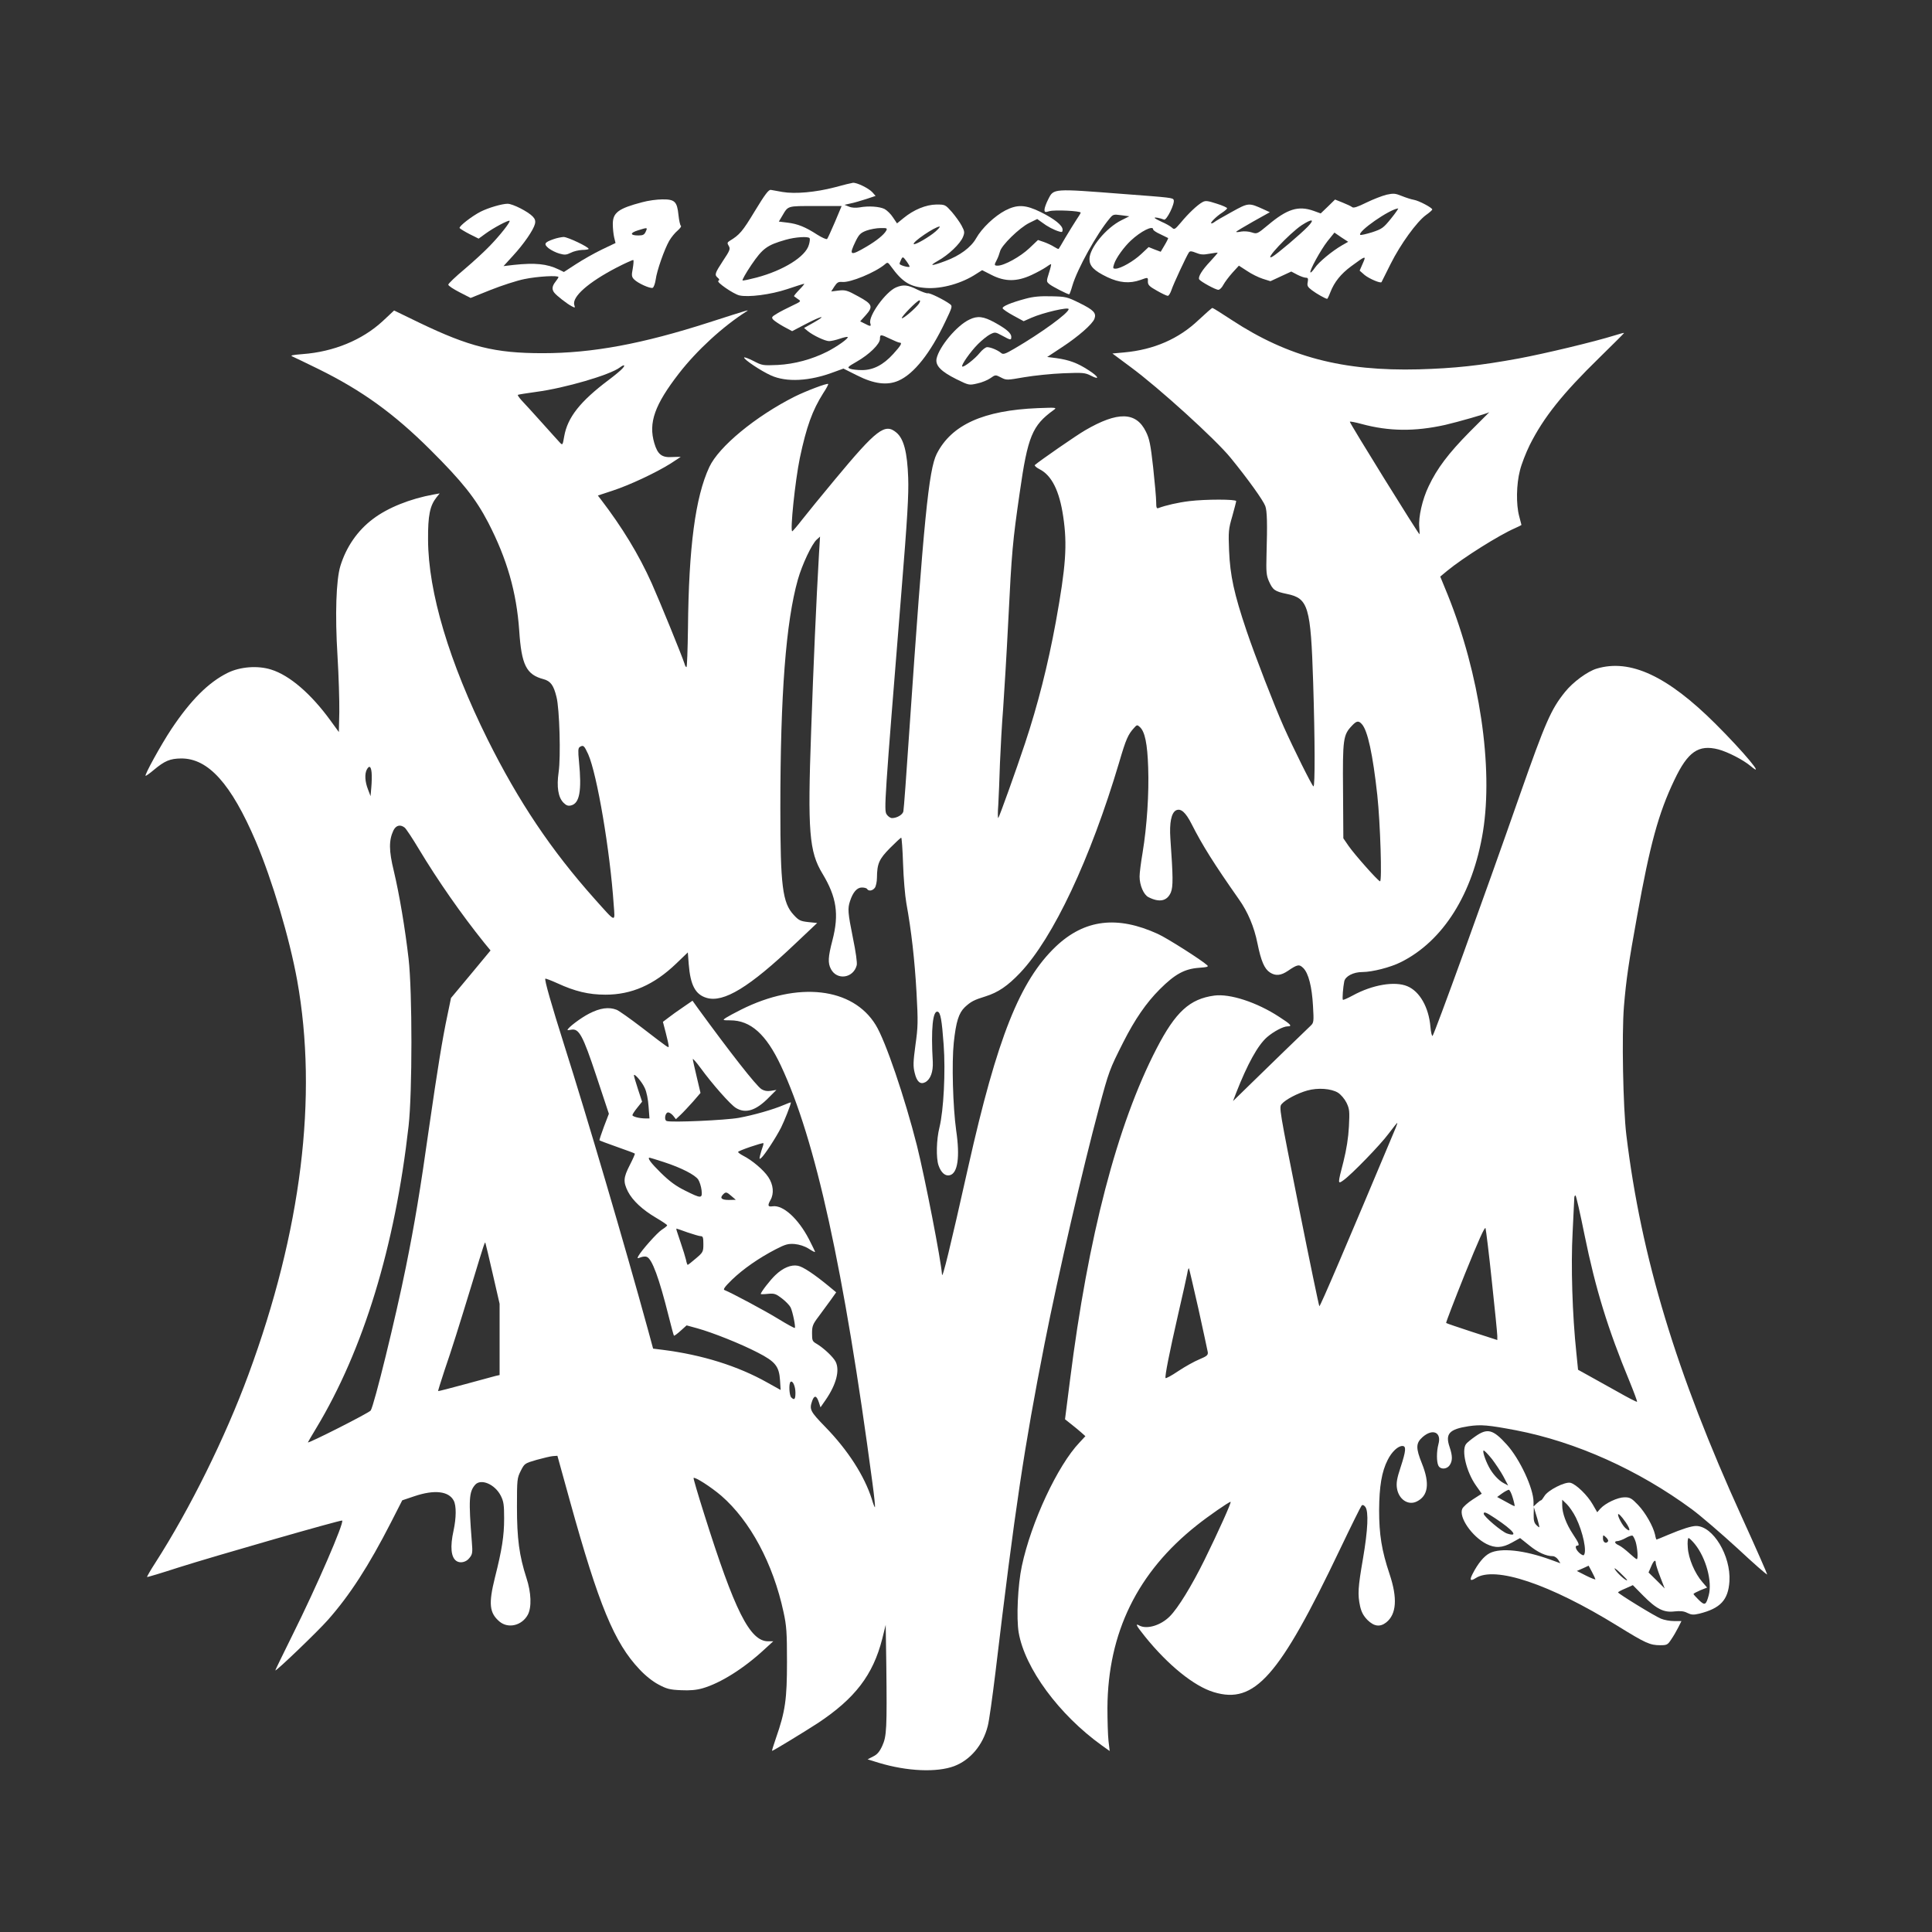 <?xml version="1.0" standalone="no"?>
<!DOCTYPE svg PUBLIC "-//W3C//DTD SVG 20010904//EN"
 "http://www.w3.org/TR/2001/REC-SVG-20010904/DTD/svg10.dtd">
<svg version="1.0" xmlns="http://www.w3.org/2000/svg"
 width="1280pt" height="1280pt" viewBox="0 0 1280 1280"
 preserveAspectRatio="xMidYMid meet">

<rect x="0" y="0" width="1280" height="1280" fill="#333333" stroke="none"/>

<g transform="translate(0,1280) scale(0.1,-0.1)"
fill="#ffffff" stroke="none">
<path d="M5530 11559 c-126 -33 -263 -45 -345 -31 -33 6 -68 12 -78 14 -15 2
-39 -30 -107 -142 -81 -134 -100 -156 -166 -196 -16 -10 -17 -15 -6 -33 12
-20 8 -30 -38 -99 -55 -84 -57 -93 -35 -112 12 -10 13 -15 4 -21 -14 -8 99
-86 139 -96 59 -14 208 5 316 41 59 20 110 36 114 36 3 0 -11 -18 -33 -40 -21
-22 -37 -41 -34 -43 2 -2 14 -10 26 -19 22 -14 21 -15 -40 -44 -34 -16 -79
-39 -100 -52 -35 -21 -37 -25 -24 -40 9 -9 40 -30 71 -47 l54 -29 90 47 c105
55 146 63 53 10 l-64 -36 24 -20 c37 -30 116 -67 142 -67 13 0 45 7 71 16 26
9 50 14 52 11 8 -8 -71 -64 -136 -97 -101 -51 -216 -82 -327 -88 -99 -4 -103
-4 -162 27 -34 17 -61 27 -61 22 0 -14 111 -88 177 -118 103 -47 257 -39 418
22 l63 23 90 -45 c112 -57 200 -68 275 -35 102 45 210 181 309 389 48 100 49
105 32 118 -39 29 -135 76 -147 72 -7 -2 -38 9 -69 24 -64 32 -93 35 -141 15
-69 -29 -186 -191 -171 -238 7 -22 1 -22 -37 -2 l-30 15 36 40 c52 58 46 74
-50 126 -72 40 -85 43 -129 38 l-49 -6 21 33 c18 27 26 32 52 30 53 -6 221 64
283 117 17 15 20 14 40 -14 76 -105 127 -136 233 -143 105 -7 238 31 333 94
l38 24 63 -32 c88 -45 167 -45 264 0 37 17 80 41 96 52 15 11 30 20 33 20 3 0
-3 -26 -13 -57 -18 -58 -18 -58 3 -76 20 -16 119 -67 131 -67 2 0 12 26 21 58
32 109 161 343 247 445 22 27 26 28 77 21 l53 -7 -52 -26 c-101 -50 -212 -184
-212 -257 0 -47 29 -77 118 -120 80 -38 148 -44 219 -19 52 19 51 19 50 -11 0
-22 10 -32 60 -60 33 -19 65 -34 72 -34 6 0 17 17 24 38 12 38 100 227 116
250 8 10 17 9 47 -3 29 -12 48 -14 89 -6 29 5 53 8 54 7 2 -1 -20 -27 -48 -57
-56 -59 -83 -104 -74 -120 10 -15 108 -69 127 -69 9 0 24 15 33 33 9 17 36 53
60 80 l43 47 54 -35 c29 -20 76 -43 104 -52 l51 -16 69 32 69 32 40 -21 c21
-11 47 -20 57 -20 14 0 16 -6 12 -29 -5 -24 -1 -32 28 -54 30 -23 91 -57 101
-57 2 0 12 20 21 44 26 67 69 121 138 172 98 72 101 73 76 17 l-20 -46 33 -29
c31 -25 106 -57 112 -47 1 2 28 56 60 120 66 132 173 279 234 324 23 16 42 33
42 37 1 11 -87 58 -121 64 -18 3 -55 15 -82 26 -42 17 -54 18 -100 8 -28 -7
-88 -30 -133 -52 -61 -30 -86 -38 -95 -30 -7 6 -36 19 -63 30 l-50 20 -47 -46
-48 -46 -47 17 c-101 36 -175 13 -302 -94 -71 -59 -73 -60 -107 -49 -20 7 -51
9 -70 6 -19 -4 -34 -5 -34 -2 0 3 50 33 112 68 l111 62 -39 18 c-101 46 -101
46 -215 -17 -57 -31 -108 -61 -113 -66 -6 -5 -14 -9 -20 -9 -14 0 34 48 71 71
18 12 33 25 33 29 0 5 -31 19 -70 31 -59 19 -73 21 -93 10 -32 -17 -93 -74
-144 -136 -40 -47 -43 -48 -60 -32 -10 9 -40 26 -66 37 -26 12 -47 23 -47 27
0 5 34 -1 62 -12 17 -7 73 107 64 130 -5 15 -17 16 -336 40 -465 36 -459 37
-495 -35 -14 -27 -25 -58 -25 -69 0 -17 4 -19 33 -10 33 10 207 2 207 -10 0
-3 -14 -26 -31 -51 -16 -25 -48 -76 -71 -115 -22 -38 -42 -72 -44 -74 -2 -2
-15 4 -29 13 -15 10 -45 24 -67 32 l-41 14 -58 -55 c-58 -55 -166 -115 -209
-115 -24 0 -24 4 -6 38 8 15 17 40 21 55 8 40 129 158 194 190 l53 26 32 -23
c34 -26 79 -50 114 -60 18 -6 22 -3 22 12 0 29 -53 71 -145 117 -100 49 -154
52 -234 11 -71 -37 -156 -117 -194 -185 -34 -60 -108 -115 -203 -150 -93 -35
-114 -35 -50 1 70 39 147 112 166 158 12 30 11 37 -9 75 -12 23 -42 64 -65 91
-43 48 -44 49 -102 49 -69 -1 -150 -34 -218 -90 l-43 -35 -27 40 c-14 22 -39
46 -55 55 -34 17 -106 22 -166 11 -25 -4 -52 -3 -70 5 l-30 12 40 9 c22 4 68
18 103 29 l63 21 -22 25 c-26 27 -102 64 -128 62 -9 -1 -63 -14 -121 -30z m2
-229 c-25 -58 -48 -109 -52 -113 -4 -5 -33 8 -65 28 -80 52 -131 72 -198 80
l-57 7 22 37 c41 69 30 66 220 66 l174 0 -44 -105z m3684 22 c-51 -63 -60 -69
-126 -91 -39 -12 -74 -20 -78 -17 -20 21 194 170 251 175 4 1 -17 -30 -47 -67z
m-551 -53 c-48 -50 -206 -184 -236 -200 -63 -33 113 154 195 209 70 45 89 41
41 -9z m-2467 -33 c-40 -35 -136 -91 -144 -83 -12 12 141 116 171 116 6 0 -7
-15 -27 -33z m-327 5 c-15 -26 -62 -65 -130 -105 -109 -64 -118 -59 -73 34 23
47 33 57 72 72 25 9 67 17 93 17 44 1 47 -1 38 -18z m1769 9 c0 -6 21 -20 48
-32 26 -13 49 -24 51 -25 2 -1 -8 -22 -23 -47 l-26 -44 -40 15 -40 16 -49 -46
c-51 -48 -137 -97 -170 -97 -18 0 -19 3 -9 33 13 39 65 111 110 153 66 62 148
103 148 74z m1250 -106 c-64 -37 -153 -110 -179 -149 -13 -19 -26 -33 -29 -30
-9 9 67 148 113 207 l46 57 45 -31 46 -30 -42 -24z m-3526 48 c3 -5 1 -25 -5
-44 -21 -78 -169 -170 -347 -217 -46 -12 -87 -21 -92 -19 -5 2 21 48 58 103
75 110 104 131 226 166 65 19 151 24 160 11z m662 -189 c-6 -7 -66 10 -66 19
0 5 5 18 11 30 10 19 12 18 35 -13 13 -18 22 -34 20 -36z m62 -245 c-20 -29
-106 -103 -113 -96 -7 7 102 118 116 118 7 0 6 -8 -3 -22z m-190 -233 c29 -14
56 -25 62 -25 20 0 9 -19 -42 -75 -66 -73 -133 -107 -207 -107 -31 0 -66 4
-79 9 -20 8 -17 12 44 47 84 48 154 117 154 151 0 31 4 31 68 0z"/>
<path d="M4254 11460 c-157 -41 -194 -69 -194 -144 0 -28 4 -68 9 -89 l9 -37
-92 -44 c-50 -24 -127 -68 -170 -96 l-80 -52 -35 17 c-77 37 -155 45 -297 30
l-68 -8 63 69 c71 77 135 170 145 210 5 20 1 33 -14 49 -31 33 -133 85 -167
85 -37 0 -126 -26 -178 -52 -59 -30 -146 -98 -140 -109 4 -5 33 -23 66 -40
l60 -30 47 34 c52 38 152 91 158 84 7 -7 -63 -96 -130 -165 -33 -35 -109 -105
-168 -155 -60 -50 -108 -96 -108 -103 0 -7 33 -29 74 -50 l74 -38 132 53 c73
29 174 62 224 72 86 18 226 26 226 13 0 -3 -9 -17 -20 -31 -23 -29 -25 -51 -7
-73 16 -20 85 -74 115 -89 22 -12 23 -11 17 8 -17 54 92 150 278 247 60 31
111 54 113 51 3 -3 1 -28 -4 -57 -9 -46 -7 -55 10 -72 25 -25 105 -61 122 -55
7 3 16 27 20 54 8 61 58 202 90 258 14 24 39 54 56 68 16 14 26 28 21 31 -5 3
-12 35 -16 72 -9 89 -25 104 -107 103 -35 0 -95 -8 -134 -19z m24 -195 c-9
-20 -18 -25 -49 -25 -56 0 -57 17 -2 34 64 20 64 20 51 -9z"/>
<path d="M3666 11215 c-60 -21 -65 -32 -31 -60 17 -13 49 -29 71 -35 35 -10
46 -9 75 5 18 10 53 18 76 19 24 0 43 4 43 7 0 13 -139 79 -166 79 -16 -1 -46
-7 -68 -15z"/>
<path d="M6795 10821 c-97 -26 -157 -51 -152 -64 2 -6 34 -28 71 -48 l68 -37
52 23 c78 34 246 73 246 57 0 -26 -183 -159 -358 -261 -65 -38 -76 -41 -90
-29 -23 19 -69 38 -92 38 -10 0 -32 -17 -49 -38 -31 -39 -108 -99 -116 -90 -9
8 55 99 104 148 26 26 63 56 81 65 32 16 34 16 80 -9 57 -31 60 -31 60 -8 0
25 -33 53 -111 96 -73 40 -113 45 -166 19 -84 -39 -201 -180 -218 -259 -9 -46
29 -85 131 -136 83 -41 85 -41 137 -29 30 6 69 22 88 35 34 24 34 24 71 5 36
-19 39 -18 155 2 65 11 181 23 258 26 130 5 143 4 183 -16 62 -32 51 -6 -17
37 -72 47 -127 67 -210 79 l-63 8 97 64 c110 72 203 154 216 189 14 38 -5 58
-98 104 -83 41 -91 43 -187 45 -74 2 -120 -2 -171 -16z"/>
<path d="M7942 10681 c-132 -126 -297 -198 -495 -216 l-77 -7 121 -90 c185
-136 563 -479 662 -601 116 -142 216 -282 230 -320 12 -34 14 -114 8 -323 -3
-113 -1 -136 16 -175 26 -58 38 -67 119 -84 142 -29 158 -83 174 -585 12 -383
13 -690 2 -690 -8 0 -135 256 -197 395 -62 139 -191 472 -246 635 -83 246
-109 366 -116 531 -5 127 -4 143 21 228 14 51 26 96 26 101 0 13 -203 13 -310
0 -75 -9 -157 -28 -205 -46 -12 -5 -15 3 -15 40 0 25 -9 128 -20 229 -17 153
-25 191 -48 237 -65 133 -187 135 -403 9 -56 -32 -304 -204 -333 -230 -4 -4
10 -17 32 -28 80 -41 131 -143 156 -313 28 -187 18 -329 -49 -699 -53 -288
-119 -548 -204 -804 -58 -175 -170 -487 -177 -494 -4 -3 -4 37 0 89 3 52 8
176 11 275 4 99 13 261 21 360 7 99 23 360 34 580 23 464 29 527 76 852 53
372 83 444 224 546 24 17 22 18 -105 13 -360 -15 -571 -110 -669 -303 -53
-105 -86 -440 -181 -1828 -19 -286 -37 -529 -40 -541 -5 -22 -43 -44 -75 -44
-11 0 -27 11 -36 25 -18 27 -14 83 97 1460 41 504 50 658 46 770 -6 168 -29
258 -78 299 -76 64 -130 23 -410 -314 -85 -102 -181 -220 -214 -262 -33 -43
-63 -77 -66 -78 -16 -1 19 334 50 485 44 208 83 316 155 430 21 31 35 59 33
61 -7 7 -146 -46 -221 -83 -260 -131 -504 -332 -567 -468 -92 -198 -136 -529
-141 -1067 -2 -142 -6 -258 -10 -258 -4 0 -10 10 -13 23 -15 48 -166 418 -217
532 -86 192 -197 373 -337 556 l-20 26 97 32 c113 37 286 118 385 180 37 24
67 44 67 44 0 1 -25 0 -56 -1 -69 -5 -97 17 -119 92 -40 135 2 254 164 463
119 153 290 310 447 410 21 13 19 13 -245 -72 -447 -144 -777 -205 -1106 -205
-317 0 -484 42 -817 202 l-167 81 -77 -72 c-135 -124 -324 -202 -529 -217 -74
-6 -85 -9 -65 -17 14 -6 90 -43 170 -82 288 -142 500 -295 741 -535 211 -210
300 -322 383 -481 125 -242 188 -461 206 -717 15 -228 47 -292 162 -322 46
-13 66 -40 85 -118 20 -78 29 -398 14 -498 -14 -98 -3 -166 32 -202 19 -19 31
-23 51 -18 56 14 71 97 52 290 -7 72 -6 90 5 97 24 15 29 10 56 -48 59 -134
145 -641 169 -998 9 -119 18 -122 -126 39 -289 324 -504 645 -709 1056 -255
514 -394 977 -395 1325 -1 160 12 224 56 280 l21 26 -39 -7 c-156 -28 -306
-88 -404 -163 -101 -76 -176 -184 -215 -311 -28 -92 -36 -321 -19 -595 8 -132
13 -300 12 -373 l-3 -132 -56 77 c-128 176 -270 299 -393 337 -89 28 -205 19
-288 -22 -127 -63 -245 -181 -373 -373 -67 -101 -182 -309 -170 -309 4 0 28
17 54 39 73 61 108 75 181 76 180 1 331 -167 495 -550 109 -257 223 -640 274
-921 138 -769 28 -1660 -323 -2611 -153 -415 -387 -889 -617 -1247 -32 -49
-56 -92 -55 -94 2 -2 98 27 212 64 233 74 1075 316 1081 310 14 -14 -168 -435
-328 -756 -64 -129 -116 -236 -115 -237 6 -6 281 258 348 334 146 165 271 359
418 646 l75 147 80 27 c133 45 228 34 261 -29 18 -34 17 -114 -1 -198 -24
-108 -17 -178 19 -202 25 -17 65 -8 86 20 20 24 22 35 16 107 -22 280 -19 331
22 378 38 43 131 4 170 -73 19 -38 22 -60 22 -151 0 -114 -14 -205 -61 -391
-43 -173 -37 -234 30 -291 58 -49 149 -27 188 45 26 49 23 146 -9 243 -48 148
-63 262 -63 470 0 183 1 192 25 240 25 49 26 50 105 73 44 12 93 24 109 25
l29 2 83 -300 c191 -689 294 -939 461 -1115 38 -41 87 -80 125 -100 54 -29 75
-35 149 -38 62 -3 103 1 145 13 117 34 271 130 408 257 l59 54 -34 0 c-121 0
-222 202 -424 844 -41 129 -72 236 -70 238 9 9 115 -59 184 -118 191 -166 343
-449 412 -770 20 -91 23 -134 23 -330 0 -247 -11 -328 -73 -505 -16 -47 -28
-85 -26 -85 8 0 217 128 305 185 245 163 364 318 425 557 l23 93 4 -265 c5
-422 2 -473 -26 -535 -18 -40 -34 -59 -61 -72 l-37 -19 74 -23 c189 -57 385
-65 500 -22 107 41 190 139 222 265 9 32 31 192 51 355 129 1084 191 1495 326
2181 90 456 253 1160 359 1555 67 249 70 258 162 440 77 152 152 261 242 351
100 100 164 135 259 142 55 4 66 7 55 17 -35 33 -266 180 -326 207 -270 124
-487 97 -677 -83 -238 -227 -388 -603 -580 -1459 -120 -536 -172 -749 -174
-714 -6 92 -112 637 -166 854 -80 316 -208 694 -273 799 -152 249 -515 291
-892 102 -44 -22 -90 -47 -102 -55 -22 -15 -20 -16 30 -16 135 0 238 -92 336
-301 229 -488 417 -1344 606 -2763 12 -87 19 -160 17 -162 -2 -2 -12 22 -21
54 -49 154 -158 324 -308 478 -101 104 -107 116 -87 173 14 39 29 36 44 -9
l11 -34 34 49 c71 103 95 197 66 254 -17 32 -78 89 -124 117 -30 17 -32 22
-32 71 0 47 5 60 43 110 24 32 60 81 80 109 l37 52 -47 39 c-97 80 -173 131
-207 137 -45 9 -99 -14 -149 -62 -35 -33 -97 -114 -97 -125 0 -2 22 -2 48 1
42 4 53 0 92 -30 25 -19 51 -46 58 -60 14 -29 34 -129 28 -136 -3 -2 -51 24
-108 59 -89 55 -314 175 -358 192 -11 4 2 22 50 69 74 71 177 143 289 201 66
34 83 38 126 35 31 -3 66 -14 93 -31 23 -15 42 -25 42 -21 0 3 -19 42 -41 85
-71 136 -171 227 -240 217 -32 -5 -35 5 -14 42 24 43 19 101 -15 152 -31 47
-108 112 -168 142 -17 9 -32 20 -32 24 0 8 162 63 168 58 1 -2 -1 -14 -6 -27
-5 -13 -12 -37 -16 -53 -6 -26 -5 -28 8 -17 21 18 97 134 131 201 22 44 65
153 65 166 0 2 -20 -5 -45 -16 -72 -31 -202 -68 -300 -86 -89 -16 -450 -32
-478 -21 -19 7 -10 57 10 57 8 0 23 -10 33 -22 l18 -23 32 30 c18 17 54 56 82
87 l49 57 -25 106 c-14 59 -26 112 -26 118 0 6 23 -20 51 -58 77 -106 198
-243 234 -265 65 -40 134 -18 219 69 l50 50 -37 -6 c-25 -4 -44 0 -62 11 -36
23 -209 245 -419 533 l-38 53 -61 -42 c-34 -23 -78 -54 -98 -70 l-37 -28 19
-73 c10 -39 19 -78 19 -86 0 -16 11 -24 -179 122 -77 59 -152 112 -166 117
-51 20 -109 12 -181 -25 -57 -29 -144 -95 -144 -109 0 -2 11 -1 25 2 51 9 76
-36 166 -307 l83 -250 -33 -86 c-18 -48 -31 -88 -29 -90 2 -2 54 -22 117 -44
62 -22 115 -41 117 -44 2 -2 -13 -36 -33 -75 -43 -84 -45 -111 -13 -176 31
-60 96 -121 188 -175 39 -23 72 -45 72 -49 0 -4 -16 -17 -35 -29 -32 -21 -134
-136 -156 -175 -8 -16 -7 -17 16 -8 13 5 32 7 40 3 35 -13 82 -141 145 -393
17 -69 33 -127 35 -129 3 -2 22 12 44 32 l40 36 73 -20 c100 -28 284 -101 398
-160 117 -60 142 -91 148 -185 l4 -63 -88 49 c-195 110 -432 184 -693 217
l-64 8 -34 125 c-156 569 -405 1414 -553 1880 -87 275 -134 439 -127 446 2 2
37 -11 79 -30 117 -54 208 -76 320 -76 172 0 321 65 468 206 l77 74 6 -78 c11
-139 44 -201 118 -223 113 -34 284 70 588 359 l145 137 -59 6 c-52 6 -63 11
-96 47 -75 80 -89 192 -89 707 0 757 37 1235 116 1515 28 99 93 237 125 265
l22 20 -7 -115 c-18 -312 -37 -741 -52 -1175 -24 -664 -13 -798 75 -943 94
-156 111 -269 66 -442 -29 -111 -31 -150 -10 -190 40 -77 149 -61 171 25 4 16
-6 88 -25 180 -34 169 -36 196 -19 246 19 58 46 89 78 89 16 0 32 -4 35 -10
10 -16 36 -12 51 8 7 9 14 40 14 67 1 94 14 123 87 197 37 37 70 68 74 68 3 0
9 -78 12 -172 3 -95 13 -213 22 -263 33 -181 55 -375 67 -588 11 -198 10 -230
-7 -351 -15 -112 -16 -140 -5 -184 14 -59 37 -79 70 -62 35 19 53 69 50 135
-13 218 0 343 33 332 18 -6 27 -53 39 -219 13 -177 0 -434 -28 -548 -20 -79
-23 -202 -6 -251 17 -49 45 -73 75 -65 52 13 68 120 42 296 -22 158 -30 449
-16 582 15 140 33 196 73 235 40 37 60 48 138 72 83 26 146 69 228 155 220
232 466 754 657 1396 45 154 59 184 98 227 19 22 22 22 39 6 33 -30 50 -110
55 -269 6 -169 -8 -387 -37 -563 -11 -64 -20 -135 -20 -158 0 -58 27 -121 59
-137 73 -37 123 -26 148 31 16 39 15 104 -3 358 -7 103 6 169 37 186 32 16 64
-12 104 -91 71 -140 146 -260 313 -498 59 -83 101 -182 123 -292 24 -118 46
-169 83 -193 37 -24 72 -21 119 11 63 43 75 45 102 18 34 -34 57 -123 64 -251
6 -103 5 -111 -15 -130 -71 -68 -287 -277 -392 -380 l-123 -120 21 55 c75 191
143 315 205 369 43 37 107 71 135 71 34 0 23 13 -55 63 -148 97 -327 155 -430
141 -163 -22 -257 -108 -383 -352 -261 -505 -453 -1243 -573 -2196 l-33 -259
39 -31 c22 -17 52 -42 68 -56 l28 -25 -39 -42 c-145 -152 -320 -527 -382 -818
-27 -126 -37 -346 -21 -441 41 -237 267 -544 551 -748 l52 -37 -8 68 c-4 37
-7 136 -7 218 3 498 199 899 594 1211 74 59 211 154 222 154 8 0 -82 -200
-173 -385 -85 -172 -175 -319 -230 -374 -60 -60 -151 -87 -201 -61 -30 17 -23
2 38 -74 151 -187 324 -328 455 -367 270 -82 433 102 835 945 74 155 139 286
144 291 7 7 15 4 25 -9 22 -31 17 -150 -16 -343 -33 -191 -36 -236 -19 -315 9
-39 22 -63 49 -91 44 -43 83 -48 124 -16 68 54 76 160 22 321 -52 155 -69 261
-69 423 1 157 17 255 57 333 27 54 68 92 97 92 27 0 24 -32 -12 -142 -24 -72
-29 -103 -24 -137 11 -74 74 -117 131 -89 76 37 88 119 35 251 -42 104 -41
136 4 176 67 59 127 32 105 -47 -13 -48 -13 -118 0 -143 14 -26 55 -24 74 3
20 29 20 62 0 121 -30 88 -3 118 126 138 82 12 129 8 314 -27 398 -77 812
-263 1166 -524 58 -43 194 -160 301 -258 106 -99 195 -177 197 -173 1 3 -74
174 -167 378 -436 957 -668 1724 -766 2533 -22 182 -31 666 -16 852 15 179 31
289 88 603 84 468 141 678 246 897 89 188 160 237 292 203 63 -17 164 -69 213
-110 106 -89 -45 93 -233 280 -317 316 -565 432 -787 365 -60 -18 -156 -88
-209 -154 -93 -115 -130 -200 -299 -681 -237 -678 -566 -1585 -579 -1598 -4
-4 -11 23 -14 60 -11 129 -71 235 -153 269 -83 35 -231 10 -361 -61 -33 -18
-63 -31 -66 -29 -5 5 1 83 9 122 7 34 60 62 120 62 65 0 187 31 256 66 280
140 476 453 543 864 69 430 -22 1043 -233 1568 l-50 122 47 39 c106 87 343
236 449 282 23 10 42 20 42 21 0 2 -7 28 -15 58 -21 78 -19 211 5 303 10 42
40 118 65 169 92 183 216 339 464 581 88 86 161 159 161 161 0 2 -28 -5 -62
-16 -138 -43 -460 -120 -636 -153 -262 -48 -425 -65 -662 -72 -504 -13 -866
82 -1238 326 -68 45 -126 81 -130 81 -4 -1 -44 -36 -90 -79z m-3818 -322 c-10
-12 -51 -46 -91 -76 -189 -142 -273 -248 -295 -374 -10 -58 -11 -60 -28 -42
-9 10 -64 70 -120 133 -57 63 -117 130 -134 147 -16 18 -28 35 -25 37 2 2 58
11 124 20 188 25 486 112 551 161 29 22 40 18 18 -6z m5612 -421 c-139 -141
-215 -241 -271 -360 -42 -87 -68 -204 -62 -270 2 -27 3 -48 2 -48 -7 0 -467
742 -462 746 2 3 38 -4 78 -15 181 -49 352 -51 554 -6 83 19 278 75 292 84 0
1 -58 -59 -131 -131z m-713 -1936 c38 -42 72 -198 102 -470 20 -186 32 -576
18 -571 -17 6 -169 178 -208 234 l-35 51 -2 314 c-3 346 1 371 59 432 31 33
44 35 66 10z m-6561 -321 c2 -22 1 -66 -2 -98 l-5 -58 -17 45 c-20 51 -23 102
-8 131 16 30 28 23 32 -20z m219 -364 c9 -7 51 -70 94 -142 127 -211 282 -433
433 -621 l42 -51 -131 -158 -131 -157 -23 -111 c-34 -159 -67 -365 -120 -732
-62 -439 -98 -653 -156 -940 -68 -337 -210 -915 -233 -950 -11 -16 -416 -221
-416 -211 0 2 25 44 55 94 313 519 522 1204 612 2002 25 222 25 890 0 1108
-23 200 -61 427 -98 582 -33 135 -33 202 -3 267 17 35 45 43 75 20z m1591
-1726 c12 -25 22 -76 25 -122 l6 -79 -25 0 c-41 0 -88 12 -88 22 0 5 14 27 32
49 l32 40 -27 82 c-15 46 -27 87 -27 92 0 19 54 -43 72 -84z m4592 -30 c20
-13 44 -41 57 -67 20 -42 21 -56 16 -157 -4 -76 -16 -151 -36 -232 -39 -150
-39 -152 -1 -125 54 38 245 235 299 308 30 39 55 72 58 72 2 0 -3 -15 -10 -32
-324 -772 -501 -1187 -506 -1182 -3 3 -65 301 -137 662 -129 648 -131 657
-112 678 26 30 105 71 169 89 71 20 158 13 203 -14z m-4466 -460 c117 -38 207
-85 228 -116 9 -14 19 -45 22 -70 6 -57 -1 -57 -109 -3 -61 30 -103 61 -161
118 -66 65 -92 100 -74 100 2 0 45 -13 94 -29z m449 -226 l28 -24 -47 -1 c-49
0 -61 13 -36 38 17 17 23 15 55 -13z m5651 -257 c73 -358 154 -622 299 -972
29 -71 51 -131 49 -133 -2 -3 -62 28 -132 68 -71 39 -158 88 -194 108 l-65 36
-11 110 c-27 252 -37 583 -25 800 6 116 11 218 11 228 0 9 3 17 8 17 4 0 31
-118 60 -262z m-614 -308 c20 -184 36 -347 36 -361 l0 -27 -167 54 c-91 30
-169 56 -172 59 -2 3 54 149 125 326 89 220 131 314 136 302 3 -10 23 -169 42
-353z m-5329 325 c39 -13 78 -25 88 -25 14 0 17 -9 17 -52 0 -51 -2 -55 -49
-95 -28 -24 -52 -43 -55 -43 -2 0 -8 15 -11 33 -4 17 -20 70 -36 116 -29 85
-31 91 -26 91 1 0 34 -11 72 -25z m-1290 -277 l45 -196 0 -236 0 -236 -27 -6
c-16 -4 -107 -29 -203 -55 -96 -26 -176 -47 -177 -45 -2 1 18 63 42 137 49
142 93 283 182 574 82 271 86 281 89 270 2 -5 24 -98 49 -207z m4675 -230 c32
-146 60 -275 62 -287 2 -19 -6 -26 -56 -47 -32 -13 -95 -48 -140 -78 -44 -30
-82 -50 -84 -46 -5 14 25 166 83 420 30 129 57 252 61 273 3 21 8 36 11 34 2
-3 30 -124 63 -269z m-2670 -555 c0 -44 -7 -52 -28 -31 -13 13 -17 90 -5 102
14 14 33 -28 33 -71z"/>
<path d="M9775 3284 c-27 -19 -56 -42 -62 -51 -32 -42 2 -184 65 -274 l39 -55
-59 -38 c-33 -21 -64 -49 -70 -62 -25 -55 64 -184 160 -233 58 -29 105 -27
169 9 l54 30 60 -48 c57 -47 112 -72 157 -72 11 0 27 -11 35 -23 l15 -24 -66
24 c-174 63 -329 80 -402 43 -38 -19 -79 -69 -114 -138 -21 -41 -15 -50 20
-28 127 84 492 -39 939 -315 188 -116 216 -129 285 -129 44 0 49 3 72 38 14
20 35 56 47 80 l21 42 -49 0 c-27 0 -66 7 -87 16 -42 17 -284 166 -284 174 0
3 22 15 49 26 l49 22 68 -69 c88 -89 137 -114 208 -105 39 4 62 2 85 -10 27
-13 40 -14 79 -5 140 35 192 90 200 215 10 169 -109 366 -221 366 -30 0 -91
-19 -186 -59 -40 -17 -74 -31 -76 -31 -2 0 -7 15 -10 33 -13 56 -64 146 -113
197 -42 44 -53 50 -89 50 -45 0 -126 -38 -160 -75 l-21 -24 -30 52 c-34 60
-109 133 -147 143 -36 9 -150 -49 -173 -88 -9 -15 -19 -28 -22 -28 -4 0 -16
-9 -28 -20 l-22 -21 0 30 c0 90 -91 285 -177 380 -91 101 -128 111 -208 55z
m110 -151 c24 -32 59 -84 76 -116 l31 -59 -30 16 c-33 17 -75 63 -98 108 -26
49 -44 108 -34 108 5 0 30 -26 55 -57z m137 -255 c9 -29 14 -54 13 -56 -2 -2
-28 11 -59 29 l-57 31 33 24 c18 13 38 23 44 24 6 0 18 -24 26 -52z m419 -133
c47 -96 74 -226 52 -248 -3 -4 -17 3 -30 15 -24 22 -31 48 -13 48 17 0 11 16
-29 76 -45 68 -71 139 -71 191 l0 37 31 -30 c16 -16 44 -56 60 -89z m-247 -40
c7 -29 7 -29 -13 -11 -16 15 -21 30 -20 70 l1 51 12 -40 c7 -22 16 -53 20 -70z
m-288 36 c121 -80 158 -127 79 -101 -35 11 -155 113 -155 131 0 16 16 10 76
-30z m865 -27 c33 -49 32 -69 -2 -38 -19 16 -49 72 -49 89 0 13 21 -8 51 -51z
m-117 -125 c-12 -20 -34 -8 -34 18 0 25 1 26 20 8 11 -10 17 -22 14 -26z m183
-5 c12 -42 17 -114 7 -114 -4 0 -26 18 -50 40 -24 22 -55 46 -69 52 -29 13
-33 28 -7 28 9 1 33 9 52 20 19 11 39 18 45 16 5 -1 15 -20 22 -42z m392 -14
c74 -92 116 -248 92 -338 -18 -67 -26 -71 -66 -32 -19 19 -35 36 -35 39 0 4
20 14 45 25 l45 18 -31 36 c-50 57 -93 157 -97 230 -3 35 0 62 5 62 5 0 24
-18 42 -40z m-259 -127 c1 -10 14 -51 30 -92 l29 -75 -53 53 -54 53 17 39 c17
41 31 51 31 22z m-400 -106 c0 -4 -28 7 -62 24 l-61 31 39 17 39 18 22 -41
c12 -23 22 -44 23 -49z m210 -5 c0 -14 -68 46 -82 73 -6 11 10 0 36 -25 25
-24 46 -46 46 -48z"/>
</g>
</svg>
